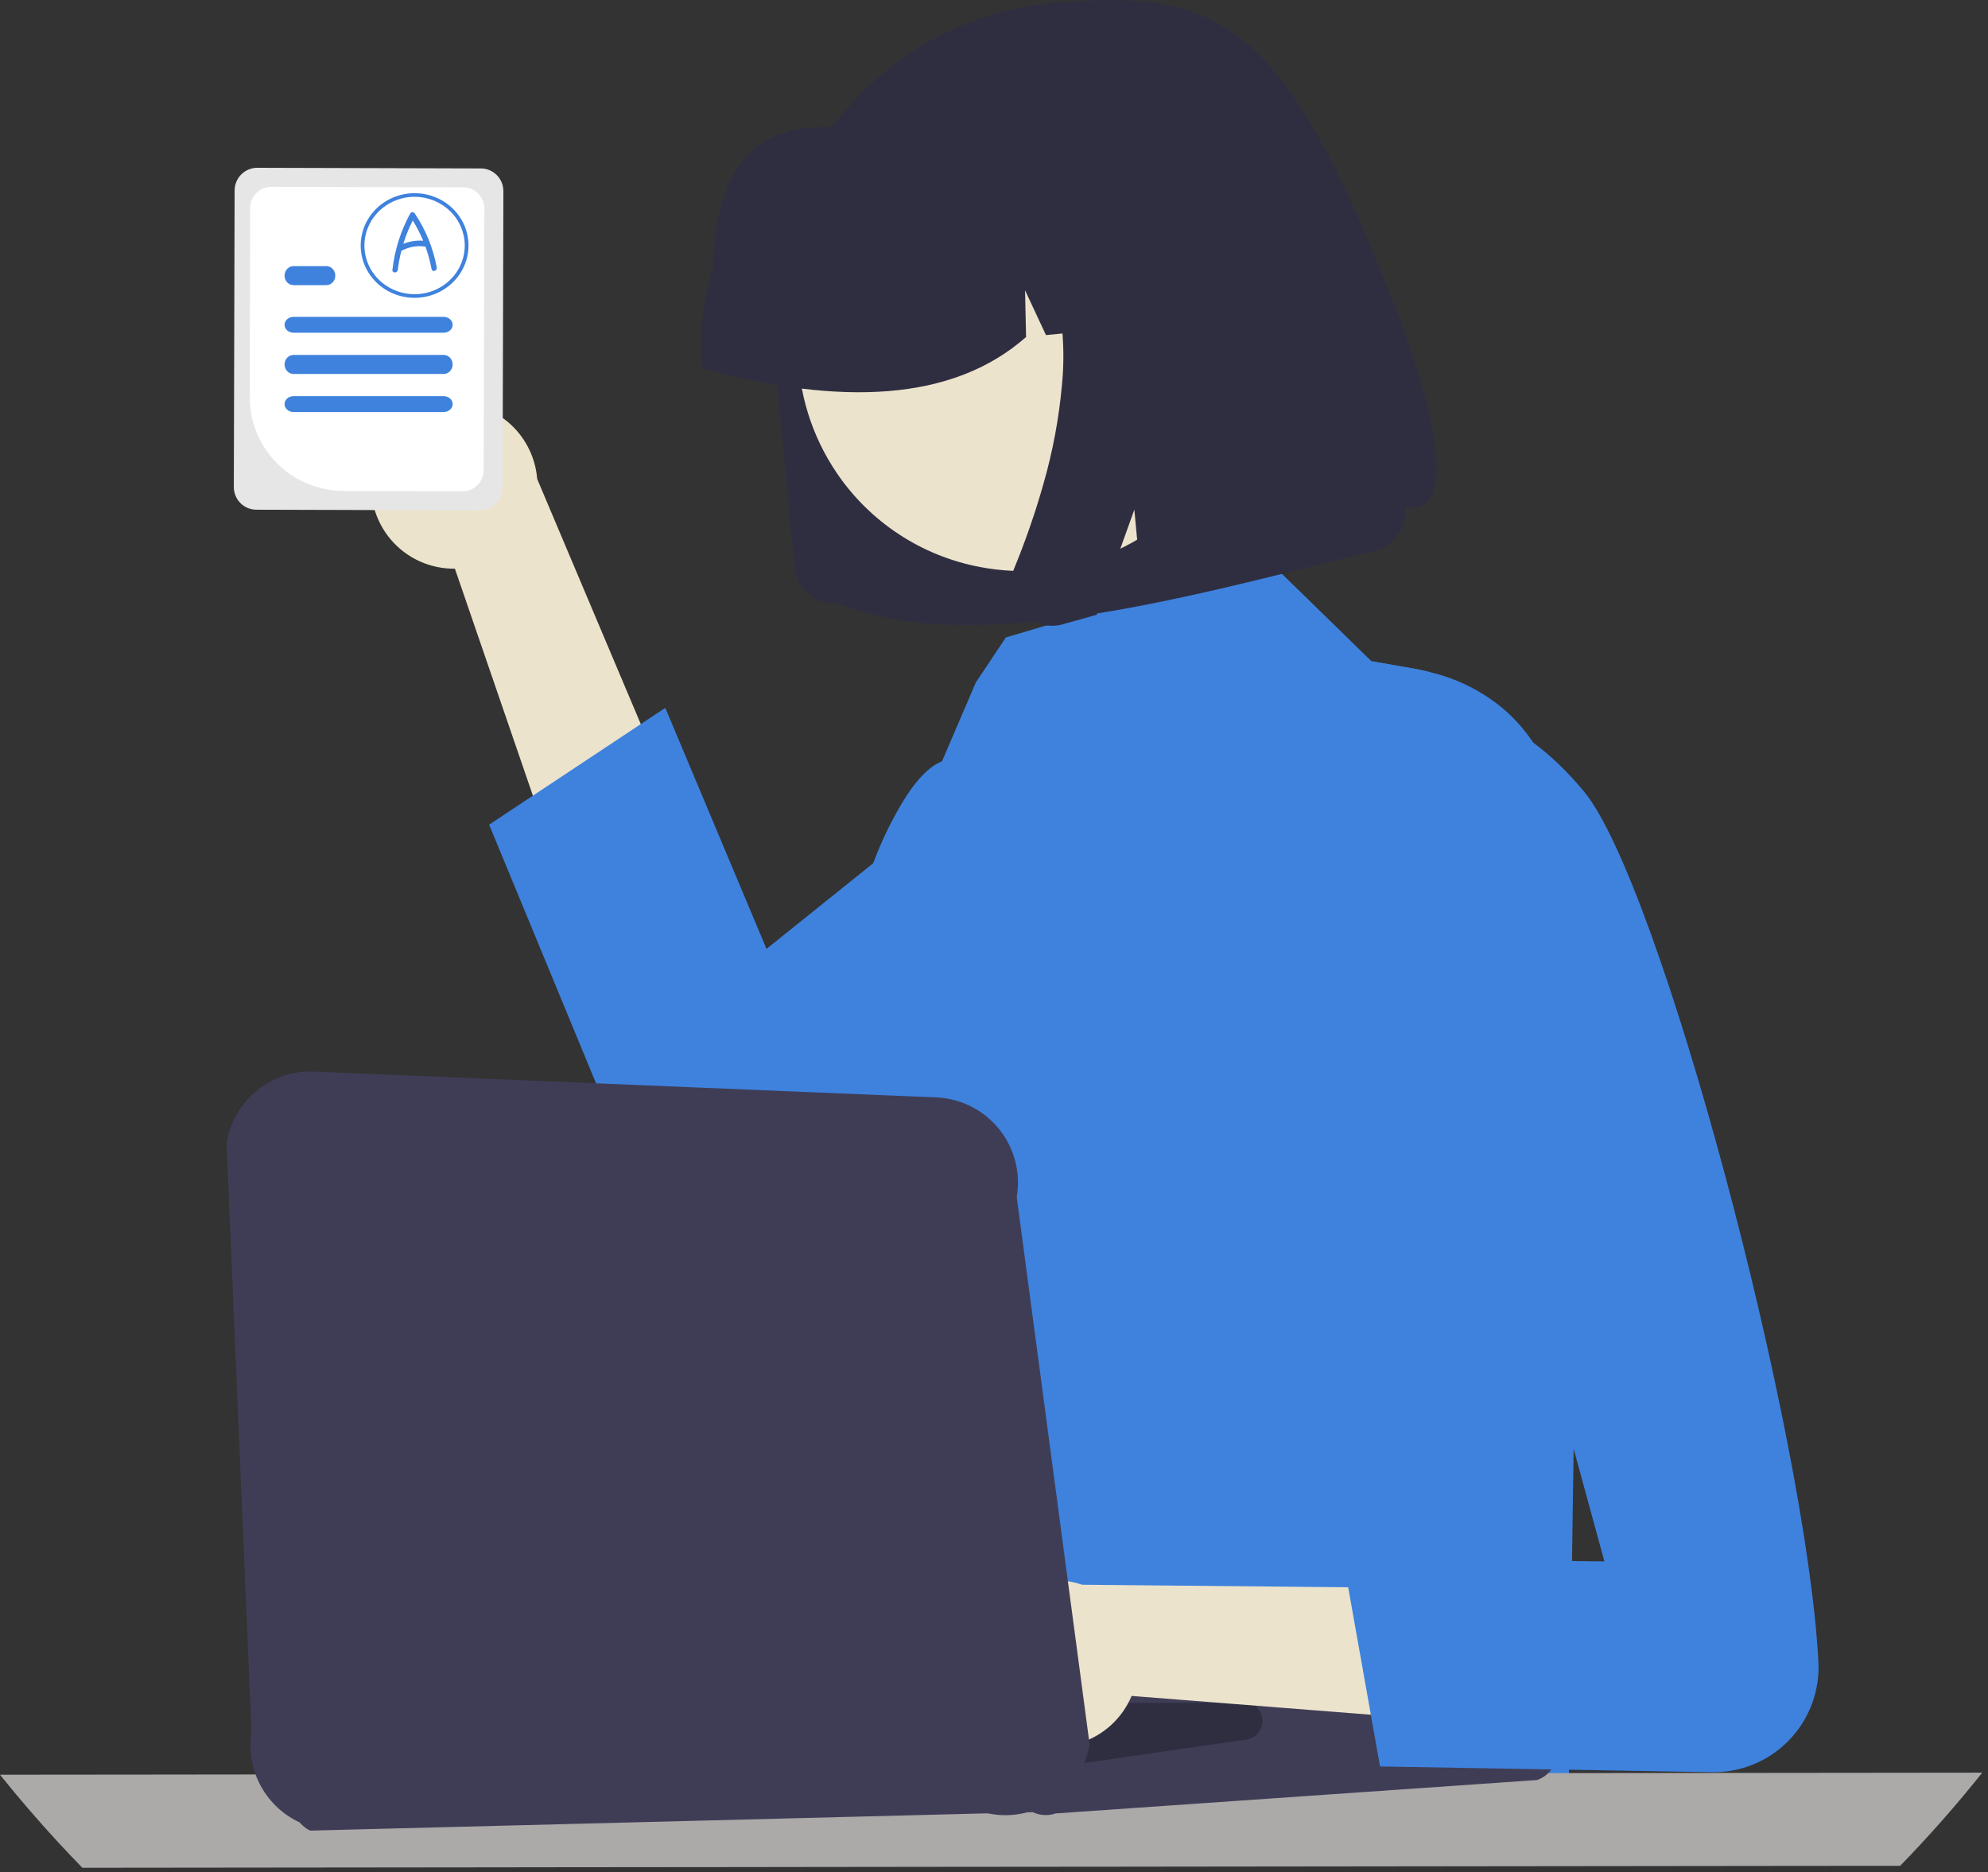 <svg width="257" height="242" viewBox="0 0 257 242" fill="none" xmlns="http://www.w3.org/2000/svg">
<rect x="0" y="0" width="257" height="242" fill="#333333" stroke="none"/>
<path d="M48.12 61.088C47.866 62.63 47.953 64.209 48.375 65.713C48.797 67.217 49.544 68.61 50.563 69.795C51.582 70.979 52.848 71.926 54.272 72.568C55.697 73.21 57.245 73.532 58.807 73.511L84.986 149.685L101.69 138.205L69.444 61.913C69.235 59.291 68.071 56.836 66.174 55.014C64.276 53.193 61.776 52.131 59.148 52.029C56.519 51.927 53.945 52.794 51.912 54.463C49.88 56.133 48.53 58.49 48.12 61.088Z" fill="#ECE3CC"/>
<path d="M184.758 86.862C173.132 100.088 144.466 123.398 120.851 139.448C115.747 142.918 110.875 146.042 106.465 148.658C103.486 150.424 100.715 151.952 98.221 153.199C96.547 154.033 94.719 154.512 92.852 154.607C90.984 154.701 89.117 154.409 87.367 153.749C85.618 153.088 84.023 152.074 82.684 150.769C81.345 149.463 80.29 147.896 79.584 146.164L63.233 106.605L68.89 102.854L82.84 93.601L86.008 91.505L99.09 122.66L112.884 111.588L121.448 104.712L160.488 73.383L163.855 72.383L171.711 80.049L177.266 85.474L182.492 86.381C183.273 86.517 184.03 86.677 184.758 86.862Z" fill="#3E82DE"/>
<path d="M204.278 129.269L202.813 229.906L84.441 226.509L103.345 184.781C103.209 183.442 111.642 174.044 111.594 172.651C111.448 168.57 114.495 164.791 114.99 160.521C115.999 151.714 110.22 118.458 112.884 111.588C114.019 108.52 115.473 105.579 117.222 102.815C118.736 100.525 120.289 98.982 121.773 98.424L126.15 88.225L130.031 82.403L160.488 73.383L163.855 72.383L171.711 80.049L177.266 85.474L182.492 86.381C183.273 86.517 184.03 86.677 184.758 86.862C188.263 87.67 191.53 89.288 194.297 91.588C203.419 99.336 204.482 113.912 204.278 129.269Z" fill="#3E82DE"/>
<path d="M256.257 229.15C252.919 233.337 249.382 237.351 245.646 241.193L232.846 241.202L164.01 241.28L151.618 241.294L143.379 241.304L131.122 241.314L121.695 241.323L104.281 241.343L94.009 241.357L72.378 241.377L62.053 241.391L33.441 241.421L15.468 241.44L10.645 241.445C9.573 240.348 8.517 239.235 7.477 238.107C4.886 235.297 2.394 232.401 0 229.417L9.986 229.407L16.788 229.402L32.538 229.383L62.931 229.353L73.203 229.344L77.357 229.339H77.371L80.632 229.334L82.092 229.329L85.833 229.324H87.415L98.507 229.315L122.432 229.286L132.961 229.276L143.044 229.266L152.496 229.256L166.057 229.242L238.489 229.169L256.257 229.15Z" fill="#ACA9A9"/>
<path d="M108.488 78.042L108.462 78.044C107.062 78.174 105.668 77.743 104.586 76.846C103.504 75.948 102.823 74.657 102.693 73.257L99.934 43.806C99.434 38.529 100.001 33.207 101.6 28.154C104.733 18.292 111.552 10.021 120.634 5.062C125.324 2.509 130.482 0.931 135.797 0.425C157.544 -1.647 165.491 2.882 178.925 36.05C192.358 69.217 181.688 65.546 181.688 65.546C181.756 66.256 181.679 66.972 181.464 67.652C181.041 68.978 180.122 70.089 178.899 70.754C178.272 71.094 177.582 71.305 176.872 71.373C151.162 77.908 125.221 84.787 108.484 78.042L108.488 78.042Z" fill="#2F2E41"/>
<path d="M156.34 28.331C159.567 33.106 161.307 38.731 161.34 44.494C161.373 50.257 159.697 55.901 156.524 60.712C153.351 65.523 148.824 69.287 143.513 71.526C138.203 73.766 132.348 74.382 126.688 73.296C122.941 72.589 119.372 71.146 116.187 69.05C113.002 66.954 110.264 64.247 108.133 61.086C104.912 56.312 103.177 50.692 103.146 44.934C103.116 39.176 104.79 33.538 107.959 28.73C111.128 23.922 115.65 20.16 120.954 17.919C126.258 15.677 132.107 15.056 137.763 16.134C141.513 16.837 145.086 18.277 148.275 20.371C151.464 22.465 154.205 25.171 156.34 28.333L156.34 28.331Z" fill="#ECE3CC"/>
<path d="M90.817 47.078C90.422 42.905 90.871 38.695 92.135 34.699C92.428 24.923 95.264 16.069 107.187 16.441C110.873 14.436 114.924 13.193 119.1 12.785L124.992 12.204C125.058 12.197 125.124 12.191 125.191 12.184C129.273 11.805 133.39 12.232 137.306 13.443C141.223 14.655 144.863 16.625 148.018 19.243C151.173 21.861 153.782 25.075 155.695 28.701C157.608 32.327 158.788 36.294 159.168 40.376L159.223 40.966L146.758 42.184L141.393 30.703L141.657 42.685L135.219 43.317L132.514 37.525L132.646 43.566C123.087 51.985 108.591 52.426 90.878 47.668L90.817 47.078Z" fill="#2F2E41"/>
<path d="M130.691 75.025C130.585 75.996 130.753 76.976 131.177 77.856C131.39 78.306 131.666 78.724 131.995 79.098C132.277 79.417 132.596 79.701 132.945 79.945C133.977 80.664 135.232 80.991 136.485 80.868C136.563 80.86 136.641 80.851 136.718 80.84C136.796 80.829 136.874 80.816 136.951 80.801C137.029 80.787 137.107 80.771 137.184 80.753C137.261 80.735 137.338 80.715 137.416 80.694L141.766 79.475L146.642 65.879L147.76 77.809L167.543 72.301L162.8 21.677L129.081 25L130.006 25.89C133.078 28.881 135.266 32.661 136.329 36.815C137.383 41.025 137.709 45.384 137.291 49.703C136.901 54.071 136.092 58.391 134.876 62.604C133.818 66.335 132.545 70.001 131.065 73.586C130.874 74.046 130.748 74.53 130.691 75.025Z" fill="#2F2E41"/>
<path d="M135.187 234.636C134.607 234.635 134.035 234.506 133.512 234.257L40.099 236.64C39.383 236.301 38.786 235.752 38.388 235.066C37.989 234.38 37.808 233.589 37.869 232.798C37.929 232.008 38.228 231.254 38.726 230.636C39.224 230.019 39.898 229.567 40.657 229.34L101.77 211.118C102.403 210.93 103.073 210.904 103.719 211.044L198.25 222.566C199.086 222.746 199.841 223.196 200.398 223.846C200.955 224.496 201.284 225.31 201.335 226.164C201.386 227.018 201.156 227.866 200.68 228.577C200.204 229.289 199.508 229.825 198.699 230.103L136.467 234.42C136.055 234.563 135.623 234.635 135.187 234.636Z" fill="#3F3D56"/>
<path d="M138.623 228.133C138.201 228.133 137.786 228.025 137.418 227.82L61.554 231.364C61.123 231.122 60.775 230.756 60.555 230.314C60.335 229.872 60.254 229.374 60.321 228.884C60.388 228.395 60.601 227.937 60.932 227.571C61.263 227.204 61.697 226.946 62.177 226.829L89.641 220.163C90.07 220.06 90.519 220.073 90.94 220.201L161.467 220.117C161.969 220.27 162.409 220.581 162.722 221.002C163.035 221.424 163.205 221.934 163.206 222.46C163.208 222.985 163.042 223.497 162.732 223.92C162.422 224.344 161.984 224.657 161.483 224.815L139.357 228.021C139.119 228.095 138.872 228.133 138.623 228.133Z" fill="#2F2E41"/>
<path d="M130.637 224.09C131.951 224.936 133.433 225.485 134.981 225.696C136.529 225.908 138.105 225.777 139.597 225.314C141.089 224.851 142.461 224.066 143.617 223.015C144.774 221.964 145.685 220.672 146.288 219.231L226.587 225.539L222.706 205.645L139.882 204.856C137.394 204.004 134.679 204.094 132.252 205.11C129.826 206.126 127.856 207.996 126.717 210.367C125.577 212.738 125.347 215.444 126.07 217.973C126.792 220.502 128.417 222.679 130.637 224.09Z" fill="#ECE3CC"/>
<path d="M178.067 94.533C178.067 94.533 190.197 84.829 204.753 102.296C214.569 114.076 233.506 185.288 235.076 214.797C235.175 216.665 234.888 218.532 234.232 220.283C233.575 222.034 232.564 223.631 231.262 224.973C229.96 226.315 228.395 227.373 226.665 228.082C224.934 228.791 223.076 229.135 221.207 229.092L178.406 228.347L173.62 201.442L207.412 201.842L178.067 94.533Z" fill="#3E82DE"/>
<path d="M129.992 234.647C128.523 234.646 127.07 234.351 125.717 233.781L39.136 235.757C36.851 234.804 34.954 233.108 33.752 230.944C32.55 228.779 32.113 226.273 32.512 223.829L29.295 147.792C29.722 145.076 31.151 142.618 33.301 140.905C35.451 139.192 38.166 138.347 40.908 138.537L121.289 141.871C122.832 141.972 124.337 142.396 125.705 143.117C127.074 143.837 128.275 144.836 129.232 146.05C130.19 147.265 130.881 148.667 131.261 150.166C131.642 151.664 131.703 153.226 131.441 154.75L140.859 225.478C140.416 228.041 139.083 230.365 137.096 232.042C135.108 233.719 132.592 234.642 129.992 234.647Z" fill="#3F3D56"/>
<path d="M62.162 21.773L33.261 21.691C32.487 21.69 31.743 21.997 31.194 22.544C30.645 23.092 30.334 23.835 30.331 24.611L30.227 62.957C30.225 63.733 30.531 64.477 31.076 65.027C31.622 65.577 32.363 65.887 33.137 65.889L49.169 65.936L62.042 65.971C62.816 65.972 63.56 65.666 64.108 65.118C64.657 64.57 64.966 63.827 64.968 63.051L64.976 60.784L65.077 24.709C65.078 23.932 64.772 23.187 64.226 22.636C63.679 22.086 62.937 21.775 62.162 21.773Z" fill="#E6E6E6"/>
<path d="M59.892 24.22L35.086 24.151C34.362 24.15 33.667 24.435 33.153 24.943C32.64 25.452 32.349 26.142 32.346 26.863L32.276 51.321C32.272 54.533 33.547 57.615 35.822 59.893C38.098 62.17 41.188 63.456 44.416 63.469L49.129 63.48L59.783 63.511C60.508 63.513 61.203 63.228 61.717 62.719C62.231 62.211 62.521 61.52 62.523 60.799L62.531 58.338L62.616 26.948C62.618 26.227 62.332 25.534 61.821 25.023C61.31 24.512 60.616 24.223 59.892 24.22Z" fill="white"/>
<path d="M57.352 40.961H37.951C37.798 40.961 37.646 40.988 37.505 41.039C37.364 41.091 37.235 41.166 37.127 41.261C37.019 41.356 36.933 41.469 36.875 41.594C36.816 41.718 36.786 41.852 36.786 41.986C36.786 42.121 36.816 42.254 36.875 42.378C36.933 42.503 37.019 42.616 37.127 42.711C37.235 42.806 37.364 42.882 37.505 42.933C37.646 42.985 37.798 43.011 37.951 43.011H57.352C57.66 43.011 57.957 42.903 58.175 42.711C58.394 42.519 58.516 42.258 58.516 41.986C58.516 41.714 58.394 41.453 58.175 41.261C57.957 41.069 57.66 40.961 57.352 40.961Z" fill="#3E82DE"/>
<path d="M42.188 34.401H37.945C37.637 34.401 37.343 34.531 37.125 34.761C36.908 34.992 36.786 35.305 36.786 35.631C36.786 35.957 36.908 36.27 37.125 36.501C37.343 36.731 37.637 36.861 37.945 36.861H42.188C42.495 36.861 42.79 36.731 43.007 36.501C43.224 36.27 43.346 35.957 43.346 35.631C43.346 35.305 43.224 34.992 43.007 34.761C42.79 34.531 42.495 34.401 42.188 34.401Z" fill="#3E82DE"/>
<path d="M57.352 51.211H37.951C37.642 51.211 37.346 51.319 37.127 51.511C36.909 51.703 36.786 51.964 36.786 52.236C36.786 52.508 36.909 52.769 37.127 52.961C37.346 53.153 37.642 53.261 37.951 53.261H57.352C57.66 53.261 57.957 53.153 58.175 52.961C58.394 52.769 58.516 52.508 58.516 52.236C58.516 51.964 58.394 51.703 58.175 51.511C57.957 51.319 57.66 51.211 57.352 51.211Z" fill="#3E82DE"/>
<path d="M57.353 45.881H37.949C37.641 45.881 37.345 46.011 37.127 46.241C36.909 46.472 36.786 46.785 36.786 47.111C36.786 47.437 36.909 47.75 37.127 47.981C37.345 48.212 37.641 48.341 37.949 48.341H57.353C57.662 48.341 57.958 48.212 58.176 47.981C58.394 47.75 58.516 47.437 58.516 47.111C58.516 46.785 58.394 46.472 58.176 46.241C57.958 46.011 57.662 45.881 57.353 45.881Z" fill="#3E82DE"/>
<path d="M53.596 38.501C52.218 38.501 50.87 38.104 49.724 37.361C48.578 36.618 47.685 35.561 47.157 34.325C46.63 33.089 46.492 31.729 46.76 30.416C47.029 29.104 47.693 27.899 48.668 26.953C49.643 26.006 50.885 25.362 52.237 25.101C53.589 24.84 54.99 24.974 56.264 25.486C57.537 25.998 58.626 26.865 59.392 27.978C60.158 29.09 60.566 30.398 60.566 31.736C60.564 33.53 59.829 35.249 58.523 36.517C57.216 37.786 55.444 38.499 53.596 38.501ZM53.596 25.441C52.314 25.441 51.06 25.81 49.993 26.502C48.927 27.194 48.095 28.177 47.605 29.327C47.114 30.477 46.985 31.743 47.235 32.964C47.486 34.185 48.103 35.307 49.01 36.187C49.917 37.068 51.073 37.667 52.331 37.91C53.589 38.153 54.893 38.028 56.078 37.552C57.264 37.075 58.276 36.269 58.989 35.233C59.702 34.198 60.082 32.981 60.082 31.736C60.08 30.067 59.396 28.467 58.18 27.287C56.965 26.107 55.316 25.443 53.596 25.441Z" fill="#3E82DE"/>
<path d="M56.459 34.568C55.996 32.065 55.032 29.692 53.629 27.608C53.597 27.554 53.553 27.509 53.5 27.478C53.447 27.447 53.388 27.431 53.327 27.431C53.267 27.431 53.207 27.447 53.154 27.478C53.102 27.509 53.057 27.554 53.026 27.608C51.804 29.845 51.023 32.315 50.73 34.873C50.675 35.339 51.375 35.335 51.428 34.873C51.527 34.044 51.68 33.223 51.887 32.416C51.913 32.411 51.94 32.402 51.965 32.391C52.894 31.903 53.944 31.724 54.973 31.878C54.982 31.88 54.991 31.878 55 31.879C55.34 32.815 55.602 33.779 55.785 34.762C55.87 35.224 56.544 35.029 56.459 34.568ZM52.138 31.519C52.459 30.477 52.867 29.467 53.359 28.5C53.879 29.332 54.33 30.209 54.708 31.12C53.834 31.051 52.956 31.188 52.138 31.519Z" fill="#3E82DE"/>
</svg>

